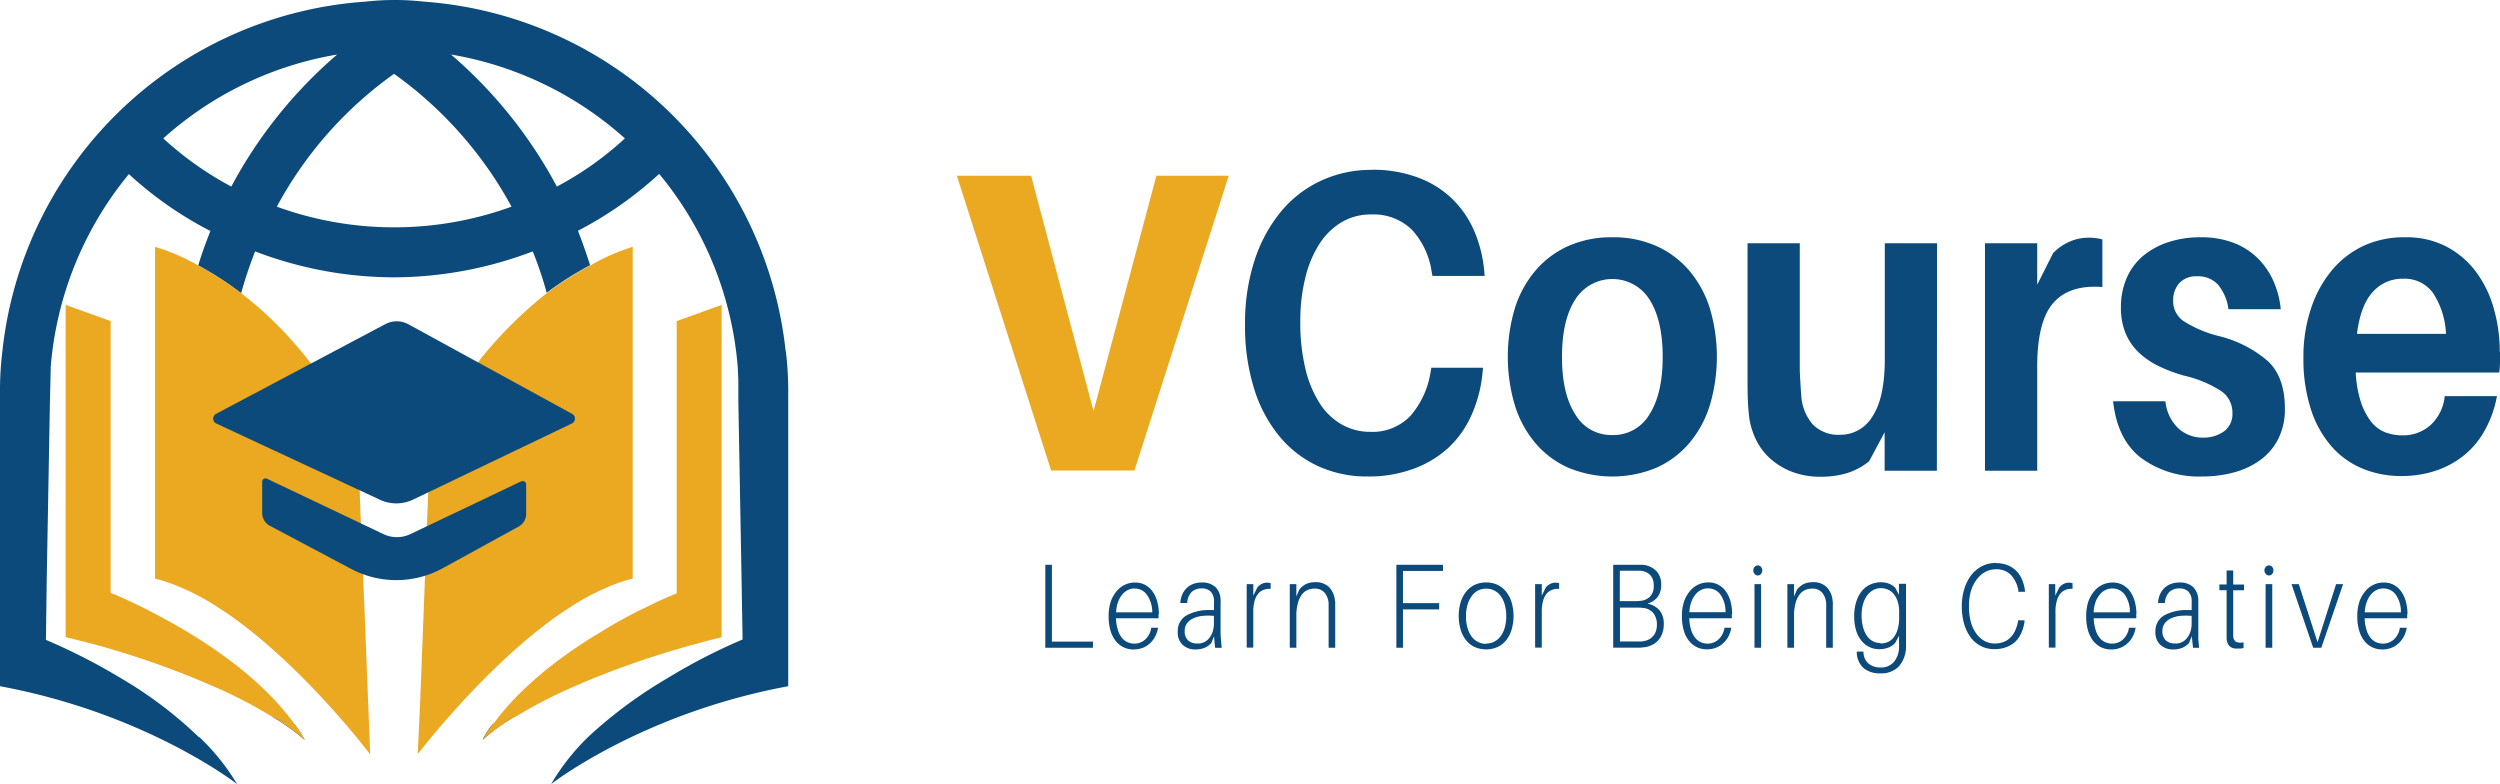 <svg xmlns="http://www.w3.org/2000/svg" viewBox="0 0 435.47 136.58"><defs><style>.cls-1{fill:#0b4a7b;}.cls-2{fill:#eba821;}</style></defs><title>Asset 1</title><g id="Layer_2" data-name="Layer 2"><g id="Layer_1-2" data-name="Layer 1"><path class="cls-1" d="M51.3,126.12c-1.33-.42-2.62-.88-4-1.34a38.09,38.09,0,0,1,5.76,4.1,19.44,19.44,0,0,0-1.8-2.76m34.58,0a13.86,13.86,0,0,0-1.8,2.76,33.67,33.67,0,0,1,5.71-4.1c-1.24.46-2.62.92-3.91,1.34"/><path class="cls-1" d="M136.86,61.22A68.37,68.37,0,0,0,73.8.28a45.44,45.44,0,0,0-10.1,0A68.34,68.34,0,0,0,.41,61.22,57.18,57.18,0,0,0,0,68.64v50.89c25.58,4.74,41.3,17.05,41.3,17.05a38.81,38.81,0,0,0-6.54-8.16s0,0-.1,0A71.86,71.86,0,0,0,21,118.1l0,0a103.54,103.54,0,0,0-13-6.64l.14-10.51.55-30.65.14-5.85v-.46A60.42,60.42,0,0,1,22.45,30.33a64.73,64.73,0,0,0,14.2,9.91c-.79,2-1.53,4-2.12,6A55.51,55.51,0,0,1,42,51.07a74.06,74.06,0,0,1,2.44-7.28,68,68,0,0,0,24.16,4.52,68.44,68.44,0,0,0,24.2-4.52A65.94,65.94,0,0,1,95.23,51a55.82,55.82,0,0,1,7.56-4.8c-.64-2-1.33-4-2.12-6a65.64,65.64,0,0,0,14.15-9.91A60.25,60.25,0,0,1,128.51,64l.1,2.26,0,3.6.56,30.93v0l.18,10.6a99.63,99.63,0,0,0-13,6.69,79.51,79.51,0,0,0-13.69,10.09A38.53,38.53,0,0,0,96,136.58s15.72-12.31,41.3-17.05V68.64a57.18,57.18,0,0,0-.41-7.42M40.29,32.5a57.76,57.76,0,0,1-11.85-8.39A60.18,60.18,0,0,1,58.73,9.5a79.65,79.65,0,0,0-18.44,23M48.22,36A67.82,67.82,0,0,1,68.64,12.86,68.63,68.63,0,0,1,89.1,36a59.83,59.83,0,0,1-40.88,0M97,32.5a79.91,79.91,0,0,0-18.43-23,60.39,60.39,0,0,1,30.28,14.61A56.44,56.44,0,0,1,97,32.5"/><path class="cls-2" d="M51.3,126.13c-1.34-.42-2.63-.88-4-1.34a80,80,0,0,0-11.25-5.71.23.23,0,0,0-.19-.09,148.5,148.5,0,0,0-20.37-7c-1.34-.32-2.67-.69-4.06-1V53.11l7.84,2.82v47.34a2.33,2.33,0,0,1,.46.23c.09,0,.09,0,.14,0,.74.33,2.3,1,4.24,1.94,2.26,1.11,5.16,2.63,8.25,4.47,6.5,3.87,14,9.36,18.9,16.18"/><path class="cls-2" d="M53.1,128.9a36.81,36.81,0,0,0-5.77-4.11c1.34.46,2.63.93,4,1.34a20.45,20.45,0,0,1,1.8,2.77"/><path class="cls-2" d="M125.7,53.11V111c-1.34.32-2.63.65-3.87,1a156.25,156.25,0,0,0-20.52,7l-.14.09a82.67,82.67,0,0,0-11.38,5.76c-1.25.46-2.63.93-3.92,1.34,4.93-6.82,12.45-12.35,19-16.23a78.82,78.82,0,0,1,8.25-4.47c2.12-1.06,3.74-1.7,4.38-2,.05,0,.05,0,.09,0l.28-.13V55.93Z"/><path class="cls-2" d="M89.79,124.79a33.13,33.13,0,0,0-5.72,4.11,13.92,13.92,0,0,1,1.8-2.77c1.29-.41,2.67-.88,3.92-1.34"/><path class="cls-2" d="M64.49,131.42s-10.6-14.06-23.1-23.28c-1-.74-2-1.43-3-2.07a39.92,39.92,0,0,0-9.12-4.61,14,14,0,0,0-2.26-.65V43a35.21,35.21,0,0,1,7.47,3.22A55.51,55.51,0,0,1,42,51.07c6.54,5,14.1,13,20.33,25.17l.46,13.19L63.15,98l.37,8.9.6,15.35Z"/><path class="cls-2" d="M110.21,43v57.8a16.69,16.69,0,0,0-2.25.65c-.7.23-1.48.55-2.22.87a40,40,0,0,0-6.87,3.74c-1,.64-2,1.33-3,2.07v0c-12.4,9.17-23.1,23.23-23.1,23.23l.42-9.17.64-16.51L74.12,98l.32-8.57L75,76.24A73,73,0,0,1,95.23,51.07v0a55.82,55.82,0,0,1,7.56-4.8A34.36,34.36,0,0,1,110.21,43"/><path class="cls-1" d="M67.15,56.44,37.65,72.08a.94.94,0,0,0,0,1.68l28.55,13.3A6.76,6.76,0,0,0,72,87L99.64,73.75a.94.94,0,0,0,0-1.67L71.11,56.47a4.21,4.21,0,0,0-4,0"/><path class="cls-1" d="M90.77,83.85l-19.32,9.2a5.44,5.44,0,0,1-4.63,0L46.49,83.38a.58.58,0,0,0-.82.52v5.48A2.5,2.5,0,0,0,47,91.58l14.13,7.5a16.82,16.82,0,0,0,16-.11l13.23-7.26a2.51,2.51,0,0,0,1.29-2.19V84.38a.58.58,0,0,0-.83-.53"/><polygon class="cls-1" points="190.38 112.83 182.08 112.83 182.08 98.38 183.23 98.38 183.23 111.76 190.38 111.76 190.38 112.83"/><path class="cls-1" d="M201.8,107v.27a4.12,4.12,0,0,1,0,.42h-7.41a7.69,7.69,0,0,0,.34,2.06,3.92,3.92,0,0,0,.71,1.37,2.64,2.64,0,0,0,1,.76,3,3,0,0,0,1.15.23,2.82,2.82,0,0,0,1.86-.69,3.39,3.39,0,0,0,1.08-2.08h1.19a5.12,5.12,0,0,1-.58,1.68,4.2,4.2,0,0,1-1,1.18,3.69,3.69,0,0,1-1.25.7,4.29,4.29,0,0,1-1.43.23,4.08,4.08,0,0,1-1.7-.36,3.94,3.94,0,0,1-1.39-1.09,5.33,5.33,0,0,1-.93-1.81,8.89,8.89,0,0,1-.33-2.56,8,8,0,0,1,.34-2.42,5.63,5.63,0,0,1,1-1.84,4.14,4.14,0,0,1,1.44-1.17,4.09,4.09,0,0,1,1.8-.41,3.62,3.62,0,0,1,1.81.43,3.77,3.77,0,0,1,1.3,1.18,5.56,5.56,0,0,1,.79,1.76,8.3,8.3,0,0,1,.27,2.16m-4.19-4.5a2.63,2.63,0,0,0-1.17.26,2.93,2.93,0,0,0-1,.78,4.42,4.42,0,0,0-.74,1.29,6.4,6.4,0,0,0-.35,1.83h6.3a5.21,5.21,0,0,0-1-3.15,2.61,2.61,0,0,0-2.09-1"/><path class="cls-1" d="M211.47,110.82,211,112a3.2,3.2,0,0,1-1.22.86,4.13,4.13,0,0,1-1.51.27,3.25,3.25,0,0,1-2.24-.78,2.93,2.93,0,0,1-.88-2.3,3.11,3.11,0,0,1,1.51-2.85,8,8,0,0,1,4.17-.93h.63v-1.1a4.87,4.87,0,0,0,0-.66,2.26,2.26,0,0,0-.6-1.49,2.16,2.16,0,0,0-1.59-.52,2.41,2.41,0,0,0-1.69.61,2.91,2.91,0,0,0-.78,1.92h-1.2a4.29,4.29,0,0,1,.34-1.48,3.44,3.44,0,0,1,.77-1.12,3.23,3.23,0,0,1,1.13-.71,3.91,3.91,0,0,1,1.43-.25,3.39,3.39,0,0,1,2.43.77,3.21,3.21,0,0,1,.91,2.16,5.74,5.74,0,0,1,0,.71v4.63c0,.49,0,1,.05,1.41s.07,1,.14,1.69h-1.15Zm-2.86,1.28a2.5,2.5,0,0,0,2.06-1,3.39,3.39,0,0,0,.58-1.12,4.87,4.87,0,0,0,.2-1.42v-1.28a10.61,10.61,0,0,0-2,0,5.2,5.2,0,0,0-1.6.43,2.88,2.88,0,0,0-1.09.87,2.17,2.17,0,0,0-.4,1.34,2.12,2.12,0,0,0,.57,1.61,2.23,2.23,0,0,0,1.64.55"/><path class="cls-1" d="M220.75,101.5a1.84,1.84,0,0,1,.58.08v1a2.57,2.57,0,0,0-1.18.15,2.29,2.29,0,0,0-1,.69,3.5,3.5,0,0,0-.62,1.27,6.91,6.91,0,0,0-.22,1.89v6.22h-1.15V101.75h1.15v2l.7-1.42a2.4,2.4,0,0,1,.77-.62,2,2,0,0,1,.92-.22"/><path class="cls-1" d="M232.58,104.77c0,.28,0,.55,0,.8v7.26h-1.15v-6.92q0-.39,0-.81a3.29,3.29,0,0,0-.69-1.85,2.25,2.25,0,0,0-1.84-.72,2.77,2.77,0,0,0-1.17.26,2.47,2.47,0,0,0-1,.84,4.62,4.62,0,0,0-.67,1.48,8.36,8.36,0,0,0-.25,2.21v5.51h-1.15V101.75h1.15v2.14l.52-1.2a3.56,3.56,0,0,1,1.26-1,3.82,3.82,0,0,1,1.5-.28,3.27,3.27,0,0,1,2.45.89,3.92,3.92,0,0,1,1,2.42"/><polygon class="cls-1" points="244.38 105.06 250.68 105.06 250.68 106.15 244.38 106.15 244.38 112.83 243.23 112.83 243.23 98.38 251.35 98.38 251.35 99.45 244.38 99.45 244.38 105.06"/><path class="cls-1" d="M258.86,101.46a4.57,4.57,0,0,1,2.07.45,4.28,4.28,0,0,1,1.49,1.25,5.52,5.52,0,0,1,.91,1.85,8.58,8.58,0,0,1,0,4.57,5.48,5.48,0,0,1-.91,1.86,4.34,4.34,0,0,1-1.49,1.23,5,5,0,0,1-4.13,0,4.34,4.34,0,0,1-1.49-1.23,5.48,5.48,0,0,1-.91-1.86,8.58,8.58,0,0,1,0-4.57,5.52,5.52,0,0,1,.91-1.85,4.28,4.28,0,0,1,1.49-1.25,4.53,4.53,0,0,1,2.06-.45m0,10.64a3.1,3.1,0,0,0,2.53-1.27,4.61,4.61,0,0,0,.72-1.51,7,7,0,0,0,.26-2,7,7,0,0,0-.26-2,4.51,4.51,0,0,0-.72-1.51,3,3,0,0,0-2.53-1.27,3.1,3.1,0,0,0-1.41.32,3.14,3.14,0,0,0-1.11,1,4.51,4.51,0,0,0-.72,1.51,7,7,0,0,0-.26,2,7,7,0,0,0,.26,2,4.61,4.61,0,0,0,.72,1.51,3.1,3.1,0,0,0,2.52,1.27"/><path class="cls-1" d="M271,101.5a1.89,1.89,0,0,1,.58.08v1a2.55,2.55,0,0,0-1.18.15,2.29,2.29,0,0,0-1,.69,3.35,3.35,0,0,0-.62,1.27,6.91,6.91,0,0,0-.22,1.89v6.22H267.4V101.75h1.16v2l.7-1.42a2.4,2.4,0,0,1,.77-.62,2,2,0,0,1,.92-.22"/><path class="cls-1" d="M287.06,105.17a3.64,3.64,0,0,1,2.06,1.2,3.7,3.7,0,0,1,.69,2.36,4.42,4.42,0,0,1-.28,1.65,3.58,3.58,0,0,1-.75,1.22,3.51,3.51,0,0,1-1.09.78,4.29,4.29,0,0,1-1.28.37c-.28,0-.53.06-.76.07H281V98.38h4.34l.82,0a3.88,3.88,0,0,1,2.35,1.07,3.36,3.36,0,0,1,.85,2.41,3.4,3.4,0,0,1-.62,2.12,3.34,3.34,0,0,1-1.69,1.13m-4.9-.4h2.69a10.19,10.19,0,0,0,1-.06,2.68,2.68,0,0,0,1.61-.76,2.6,2.6,0,0,0,.61-1.89,3.17,3.17,0,0,0-.18-1.14,2.35,2.35,0,0,0-.51-.77,2.44,2.44,0,0,0-.75-.47,3.45,3.45,0,0,0-.91-.21l-.55,0h-3Zm3.88,7a3.21,3.21,0,0,0,1-.24,2.4,2.4,0,0,0,.81-.56,2.33,2.33,0,0,0,.56-.86,3.23,3.23,0,0,0,.21-1.21,3.15,3.15,0,0,0-.63-2.06,2.62,2.62,0,0,0-1.9-.89,4,4,0,0,0-.55-.05h-3.35v5.9h3.46l.42,0"/><path class="cls-1" d="M301.66,107v.27a4.12,4.12,0,0,1,0,.42h-7.41a8.14,8.14,0,0,0,.33,2.06,4.1,4.1,0,0,0,.72,1.37,2.64,2.64,0,0,0,1,.76,3,3,0,0,0,1.14.23,2.8,2.8,0,0,0,1.86-.69,3.45,3.45,0,0,0,1.09-2.08h1.19A5.36,5.36,0,0,1,301,111a4.38,4.38,0,0,1-1,1.18,3.78,3.78,0,0,1-1.25.7,4.29,4.29,0,0,1-1.43.23,4.08,4.08,0,0,1-1.7-.36,3.94,3.94,0,0,1-1.39-1.09,5.16,5.16,0,0,1-.93-1.81,8.89,8.89,0,0,1-.33-2.56,8,8,0,0,1,.34-2.42,5.63,5.63,0,0,1,1-1.84,4,4,0,0,1,1.44-1.17,4.09,4.09,0,0,1,1.8-.41,3.64,3.64,0,0,1,1.81.43,3.86,3.86,0,0,1,1.3,1.18,5.56,5.56,0,0,1,.79,1.76,8.3,8.3,0,0,1,.27,2.16m-4.19-4.5a2.63,2.63,0,0,0-1.17.26,2.93,2.93,0,0,0-1,.78,4.42,4.42,0,0,0-.74,1.29,6.07,6.07,0,0,0-.35,1.83h6.29a5.15,5.15,0,0,0-.94-3.15,2.61,2.61,0,0,0-2.09-1"/><path class="cls-1" d="M306.19,98.49a.7.7,0,0,1,.55.25.88.88,0,0,1,.22.63.9.9,0,0,1-.22.61.71.71,0,0,1-1.1,0,.86.86,0,0,1-.23-.61.85.85,0,0,1,.23-.63.7.7,0,0,1,.55-.25m-.58,3.26h1.15v11.08h-1.15Z"/><path class="cls-1" d="M319.25,104.77a7.51,7.51,0,0,1,0,.8v7.26h-1.15v-6.92a7.57,7.57,0,0,0,0-.81,3.28,3.28,0,0,0-.68-1.85,2.25,2.25,0,0,0-1.84-.72,2.77,2.77,0,0,0-1.17.26,2.5,2.5,0,0,0-1,.84,4.62,4.62,0,0,0-.66,1.48,8.36,8.36,0,0,0-.25,2.21v5.51h-1.16V101.75h1.16v2.14l.52-1.2a3.56,3.56,0,0,1,1.26-1,3.75,3.75,0,0,1,1.5-.28,3.25,3.25,0,0,1,2.44.89,3.81,3.81,0,0,1,1,2.42"/><path class="cls-1" d="M332,110v1.47c0,.43,0,.81,0,1.13a5.16,5.16,0,0,1-1.23,3.46,4.17,4.17,0,0,1-3.18,1.23,4.47,4.47,0,0,1-2.91-.86,3.73,3.73,0,0,1-1.25-2.68l0-.25h1.17l0,.25a2.59,2.59,0,0,0,.93,1.88,3.23,3.23,0,0,0,2,.64,2.94,2.94,0,0,0,2.39-1,4.11,4.11,0,0,0,.87-2.63c0-.3,0-.58,0-.82v-1.08l-.65,1.21a3.13,3.13,0,0,1-1.22.86,4.33,4.33,0,0,1-1.56.27,3.84,3.84,0,0,1-1.84-.43,3.92,3.92,0,0,1-1.38-1.18,5.39,5.39,0,0,1-.87-1.8,8.28,8.28,0,0,1-.29-2.28,8,8,0,0,1,.38-2.63,5.34,5.34,0,0,1,1-1.86,3.92,3.92,0,0,1,1.49-1.11,4.37,4.37,0,0,1,1.78-.37,3.9,3.9,0,0,1,1.4.25,3,3,0,0,1,1.13.75l.61,1.2v-1.93H332Zm-4.42,2.08a3.31,3.31,0,0,0,1.25-.24,2.67,2.67,0,0,0,1-.78,4.23,4.23,0,0,0,.71-1.41,7.26,7.26,0,0,0,.27-2.13v-.84a5.75,5.75,0,0,0-.29-2,3.76,3.76,0,0,0-.74-1.3,2.63,2.63,0,0,0-1-.71,2.92,2.92,0,0,0-1.1-.22,2.84,2.84,0,0,0-1.36.32,3.29,3.29,0,0,0-1.08.93,4.79,4.79,0,0,0-.71,1.49,6.92,6.92,0,0,0-.26,2,8.17,8.17,0,0,0,.21,1.89,5.23,5.23,0,0,0,.62,1.54,3.2,3.2,0,0,0,1,1,2.72,2.72,0,0,0,1.42.38"/><path class="cls-1" d="M347.7,98.09a5.38,5.38,0,0,1,2,.36,4.55,4.55,0,0,1,1.52,1,4.67,4.67,0,0,1,1,1.52,6.81,6.81,0,0,1,.5,1.9l0,.21h-1.15l0-.21a5.16,5.16,0,0,0-1.27-2.7,3.47,3.47,0,0,0-2.68-1,3.72,3.72,0,0,0-1.83.47,4.52,4.52,0,0,0-1.47,1.3,6.44,6.44,0,0,0-1,2,9.33,9.33,0,0,0-.35,2.69,10.4,10.4,0,0,0,.33,2.72,6.25,6.25,0,0,0,.94,2,4.26,4.26,0,0,0,1.43,1.29,3.73,3.73,0,0,0,1.8.45,4.12,4.12,0,0,0,1.58-.29,3.31,3.31,0,0,0,1.18-.79,4.19,4.19,0,0,0,.81-1.22,6.51,6.51,0,0,0,.47-1.53l0-.21h1.14l0,.21a7.24,7.24,0,0,1-.51,1.88,5.31,5.31,0,0,1-1,1.55,4.58,4.58,0,0,1-1.58,1,5.47,5.47,0,0,1-2.15.38,5,5,0,0,1-4.16-2.07,7.61,7.61,0,0,1-1.13-2.36,11,11,0,0,1-.4-3,10.26,10.26,0,0,1,.44-3.07,7.54,7.54,0,0,1,1.22-2.4,5.71,5.71,0,0,1,1.88-1.56,5.27,5.27,0,0,1,2.41-.55"/><path class="cls-1" d="M360.43,101.5a1.84,1.84,0,0,1,.58.08v1a2.57,2.57,0,0,0-1.18.15,2.29,2.29,0,0,0-.95.69,3.35,3.35,0,0,0-.62,1.27,6.91,6.91,0,0,0-.22,1.89v6.22h-1.16V101.75H358v2l.7-1.42a2.4,2.4,0,0,1,.77-.62,2,2,0,0,1,.92-.22"/><path class="cls-1" d="M372.11,107v.27a2.43,2.43,0,0,1,0,.42h-7.41a7.69,7.69,0,0,0,.34,2.06,3.92,3.92,0,0,0,.71,1.37,2.64,2.64,0,0,0,1,.76,3,3,0,0,0,1.15.23,2.82,2.82,0,0,0,1.86-.69,3.39,3.39,0,0,0,1.08-2.08H372a4.9,4.9,0,0,1-.58,1.68,4.2,4.2,0,0,1-1,1.18,3.69,3.69,0,0,1-1.25.7,4.29,4.29,0,0,1-1.43.23,4.08,4.08,0,0,1-1.7-.36,4,4,0,0,1-1.39-1.09,5.51,5.51,0,0,1-.93-1.81,8.89,8.89,0,0,1-.33-2.56,8.27,8.27,0,0,1,.34-2.42,5.63,5.63,0,0,1,1-1.84,4.23,4.23,0,0,1,1.44-1.17,4.09,4.09,0,0,1,1.8-.41,3.62,3.62,0,0,1,1.81.43,3.77,3.77,0,0,1,1.3,1.18,5.56,5.56,0,0,1,.79,1.76,8.3,8.3,0,0,1,.27,2.16m-4.19-4.5a2.63,2.63,0,0,0-1.17.26,2.81,2.81,0,0,0-1,.78,4.22,4.22,0,0,0-.75,1.29,6.4,6.4,0,0,0-.35,1.83H371a5.15,5.15,0,0,0-.95-3.15,2.6,2.6,0,0,0-2.09-1"/><path class="cls-1" d="M381.78,110.82,381.3,112a3.13,3.13,0,0,1-1.22.86,4.13,4.13,0,0,1-1.51.27,3.25,3.25,0,0,1-2.24-.78,2.93,2.93,0,0,1-.88-2.3,3.11,3.11,0,0,1,1.51-2.85,8,8,0,0,1,4.17-.93h.63v-1.1a4.87,4.87,0,0,0,0-.66,2.26,2.26,0,0,0-.6-1.49,2.16,2.16,0,0,0-1.59-.52,2.41,2.41,0,0,0-1.69.61,2.91,2.91,0,0,0-.78,1.92h-1.2a4.53,4.53,0,0,1,.34-1.48,3.44,3.44,0,0,1,.77-1.12,3.23,3.23,0,0,1,1.13-.71,3.91,3.91,0,0,1,1.43-.25,3.43,3.43,0,0,1,2.44.77,3.31,3.31,0,0,1,.91,2.16c0,.24,0,.48,0,.71v4.63c0,.49,0,1,0,1.41s.08,1,.14,1.69H382Zm-2.86,1.28a2.5,2.5,0,0,0,2.06-1,3.39,3.39,0,0,0,.58-1.12,4.87,4.87,0,0,0,.2-1.42v-1.28a10.62,10.62,0,0,0-2,0,5.2,5.2,0,0,0-1.6.43,2.88,2.88,0,0,0-1.09.87,2.17,2.17,0,0,0-.4,1.34,2.12,2.12,0,0,0,.57,1.61,2.24,2.24,0,0,0,1.64.55"/><path class="cls-1" d="M389,109.79v.56c0,.13,0,.28,0,.43a1.33,1.33,0,0,0,.43,1,2.12,2.12,0,0,0,1.37.1v1a4.22,4.22,0,0,1-.59.09l-.6,0a1.73,1.73,0,0,1-1.26-.42,2.1,2.1,0,0,1-.5-1.34c0-.2,0-.4,0-.62v-7.78h-1.26v-1h1.26V99.37H389v2.45h1.88v1H389Z"/><path class="cls-1" d="M395.22,98.49a.72.72,0,0,1,.56.25.88.88,0,0,1,.22.63.9.9,0,0,1-.22.61.7.7,0,0,1-.56.26.7.7,0,0,1-.55-.26.91.91,0,0,1-.23-.61.89.89,0,0,1,.23-.63.73.73,0,0,1,.55-.25m-.58,3.26h1.16v11.08h-1.16Z"/><polygon class="cls-1" points="404.35 112.83 402.93 112.83 399.16 101.75 400.42 101.75 403.69 111.87 406.92 101.75 408.14 101.75 404.35 112.83"/><path class="cls-1" d="M419.3,107v.27a2.43,2.43,0,0,1,0,.42h-7.41a7.69,7.69,0,0,0,.34,2.06,3.92,3.92,0,0,0,.71,1.37,2.64,2.64,0,0,0,1,.76,3,3,0,0,0,1.15.23,2.82,2.82,0,0,0,1.86-.69,3.39,3.39,0,0,0,1.08-2.08h1.19a4.9,4.9,0,0,1-.58,1.68,4.2,4.2,0,0,1-1,1.18,3.59,3.59,0,0,1-1.25.7,4.27,4.27,0,0,1-1.42.23,4.1,4.1,0,0,1-1.71-.36,4,4,0,0,1-1.39-1.09,5.31,5.31,0,0,1-.92-1.81,8.54,8.54,0,0,1-.34-2.56,8.27,8.27,0,0,1,.34-2.42,5.63,5.63,0,0,1,1-1.84,4.23,4.23,0,0,1,1.44-1.17,4.09,4.09,0,0,1,1.8-.41,3.68,3.68,0,0,1,1.82.43,3.83,3.83,0,0,1,1.29,1.18,5.56,5.56,0,0,1,.79,1.76,8.3,8.3,0,0,1,.27,2.16m-4.19-4.5a2.62,2.62,0,0,0-1.16.26,2.84,2.84,0,0,0-1,.78,4,4,0,0,0-.74,1.29,6.06,6.06,0,0,0-.36,1.83h6.3a5.15,5.15,0,0,0-.95-3.15,2.6,2.6,0,0,0-2.09-1"/><polygon class="cls-2" points="183.09 81.96 166.67 30.61 179.6 30.61 190.48 71.61 201.43 30.61 214.03 30.61 197.6 81.96 183.09 81.96"/><path class="cls-1" d="M238.9,29.57A22.44,22.44,0,0,1,247,30.93a17,17,0,0,1,6,3.75,17.45,17.45,0,0,1,3.83,5.64,23.23,23.23,0,0,1,1.72,7l.06.74h-9.1l-.13-.74A13.74,13.74,0,0,0,245.92,40a9.58,9.58,0,0,0-7.15-2.64,9.81,9.81,0,0,0-5,1.3,11.79,11.79,0,0,0-3.86,3.7,19.08,19.08,0,0,0-2.5,5.86A31,31,0,0,0,226.5,56a34.05,34.05,0,0,0,.92,8.38,19.45,19.45,0,0,0,2.54,6A11.08,11.08,0,0,0,233.82,74a9.94,9.94,0,0,0,4.81,1.22,9.12,9.12,0,0,0,7.06-2.79,15.17,15.17,0,0,0,3.5-7.63l.13-.74h9l-.07.74a23.39,23.39,0,0,1-1.91,7.45A17.42,17.42,0,0,1,252.29,78a18.18,18.18,0,0,1-6.14,3.68A22.59,22.59,0,0,1,238.24,83a20.44,20.44,0,0,1-8.68-1.82,19.33,19.33,0,0,1-6.76-5.25,24.36,24.36,0,0,1-4.38-8.33,36.36,36.36,0,0,1-1.55-11,35.38,35.38,0,0,1,1.68-11.31,25.86,25.86,0,0,1,4.62-8.48,19.81,19.81,0,0,1,7-5.36,20.62,20.62,0,0,1,8.77-1.86"/><path class="cls-1" d="M280.85,41.33a18.37,18.37,0,0,1,7.75,1.56,16.2,16.2,0,0,1,5.74,4.36,18.85,18.85,0,0,1,3.53,6.58,29.65,29.65,0,0,1,0,16.63,18.78,18.78,0,0,1-3.53,6.62,16.2,16.2,0,0,1-5.74,4.36,20,20,0,0,1-15.5,0,16.2,16.2,0,0,1-5.74-4.36,18.78,18.78,0,0,1-3.53-6.62,29.65,29.65,0,0,1,0-16.63,18.85,18.85,0,0,1,3.53-6.58,16.2,16.2,0,0,1,5.74-4.36,18.37,18.37,0,0,1,7.75-1.56m0,34.45a7.27,7.27,0,0,0,6.47-3.61q2.3-3.6,2.3-10t-2.3-10a7.64,7.64,0,0,0-12.93,0q-2.31,3.57-2.31,10t2.31,10a7.25,7.25,0,0,0,6.46,3.61"/><path class="cls-1" d="M337.38,82h-9.1v-6.7l-2.71,5.06a11.75,11.75,0,0,1-3.92,2.08,15.8,15.8,0,0,1-4.52.6,13.69,13.69,0,0,1-4.88-.82A12.2,12.2,0,0,1,308.49,80a10.6,10.6,0,0,1-2.51-3.2A13.4,13.4,0,0,1,304.73,73c-.13-1-.22-2-.27-3.16s-.06-2.47-.06-4.05V42.37h9.1V63.58c0,.64,0,1.46.07,2.45s.11,2,.2,3a8.37,8.37,0,0,0,2,4.91,6.25,6.25,0,0,0,4.82,1.79,6.46,6.46,0,0,0,5.57-3.2q2.14-3.2,2.15-10V42.37h9.1Z"/><path class="cls-1" d="M363.63,41.4a9.57,9.57,0,0,1,2.58.3V50q-5.68-.45-8.51,2.72T354.86,63.8V82h-9.1V42.37h9.1v7.22l2.77-5.51a9.13,9.13,0,0,1,2.9-2,8.06,8.06,0,0,1,3.1-.67"/><path class="cls-1" d="M383.36,41.33a15.62,15.62,0,0,1,5.6.93,12.32,12.32,0,0,1,4.19,2.6,13,13,0,0,1,2.81,4,15.64,15.64,0,0,1,1.32,5h-9.11a8.38,8.38,0,0,0-1.79-4.24,4.65,4.65,0,0,0-3.65-1.49,4,4,0,0,0-3.13,1.19,4.46,4.46,0,0,0-1.06,3.05,4.22,4.22,0,0,0,1.82,3.57,20.65,20.65,0,0,0,6.19,2.61A20.63,20.63,0,0,1,395,62.87q3,2.79,3,8.3a11.45,11.45,0,0,1-1.12,5.21,10.28,10.28,0,0,1-3.07,3.68,13.82,13.82,0,0,1-4.58,2.2,21.06,21.06,0,0,1-5.67.74A17,17,0,0,1,373,79.8q-4.19-3.19-4.92-9.9h9.11a7.55,7.55,0,0,0,2.34,4.8,6.3,6.3,0,0,0,4.19,1.53,6.06,6.06,0,0,0,3.66-1.08,3.74,3.74,0,0,0,1.48-3.24,4.52,4.52,0,0,0-1.91-3.76,20.31,20.31,0,0,0-6.47-2.71A25.71,25.71,0,0,1,376,63.76a13.64,13.64,0,0,1-3.5-2.41A10,10,0,0,1,370.23,58a11.69,11.69,0,0,1-.79-4.47,12.59,12.59,0,0,1,1-5.09,10.42,10.42,0,0,1,2.83-3.84,13.41,13.41,0,0,1,4.39-2.41,17.83,17.83,0,0,1,5.71-.86"/><path class="cls-1" d="M435.47,61.35V63a16.69,16.69,0,0,1-.13,1.89h-25a19.94,19.94,0,0,0,.92,5.21,11.46,11.46,0,0,0,1.79,3.39,5.82,5.82,0,0,0,2.45,1.82,8.37,8.37,0,0,0,3,.52A7.11,7.11,0,0,0,423.42,74a7.89,7.89,0,0,0,2.42-5h9.1a19.24,19.24,0,0,1-2.18,6.07,14.85,14.85,0,0,1-3.69,4.35,16,16,0,0,1-4.91,2.61,18.94,18.94,0,0,1-5.84.89,17.53,17.53,0,0,1-6.73-1.27,14.6,14.6,0,0,1-5.41-3.83,18.3,18.3,0,0,1-3.63-6.47,28.52,28.52,0,0,1-1.32-9.12,26.37,26.37,0,0,1,1.29-8.4,20.45,20.45,0,0,1,3.59-6.66,16.19,16.19,0,0,1,5.61-4.36A16.91,16.91,0,0,1,419,41.33a15,15,0,0,1,7.09,1.6,15.24,15.24,0,0,1,5.15,4.35,19.4,19.4,0,0,1,3.13,6.4,27.23,27.23,0,0,1,1.06,7.67m-16.85-12.8a6.85,6.85,0,0,0-5.3,2.34c-1.42,1.56-2.32,4-2.72,7.26h15.5A14.09,14.09,0,0,0,423.78,51a6.11,6.11,0,0,0-5.16-2.45"/></g></g></svg>